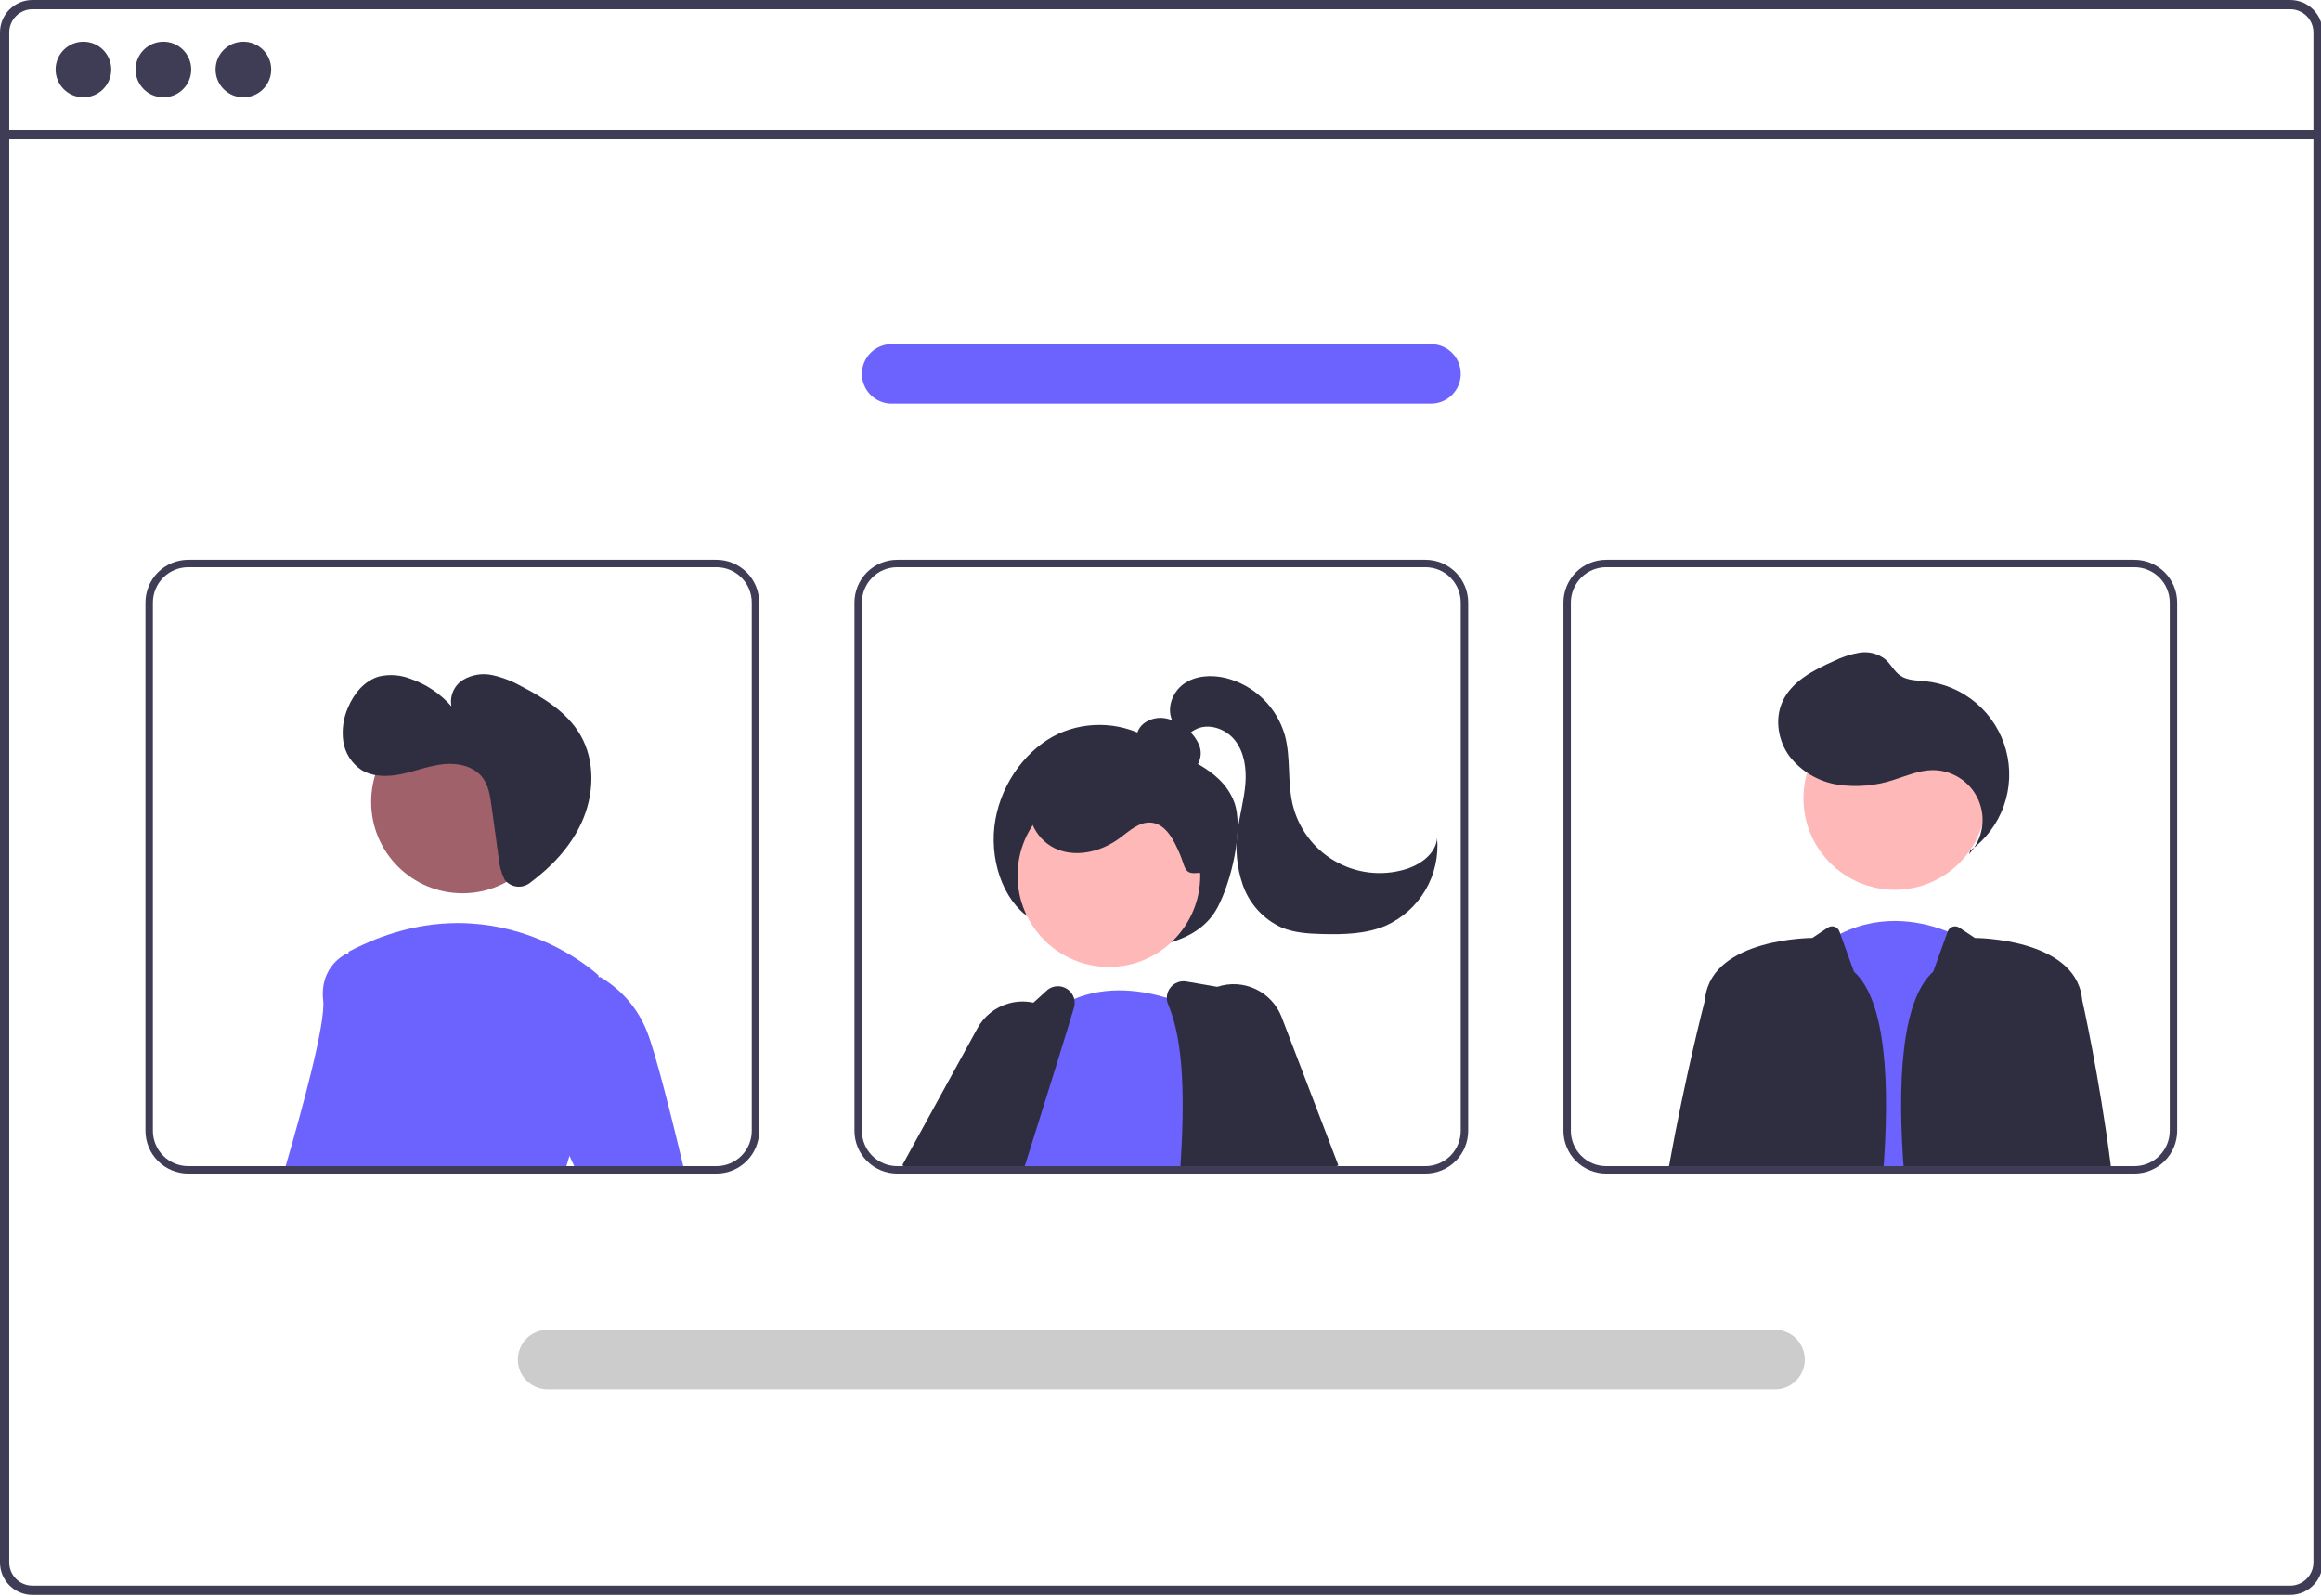 <svg width="624" height="429" viewBox="0 0 624 429" fill="none" xmlns="http://www.w3.org/2000/svg">
<g clip-path="url(#clip0_223_154)">
<path d="M615.72 1.40638e-08H8.72C6.408 0.002 4.191 0.922 2.556 2.556C0.921 4.191 0.002 6.408 0 8.72V420.04C0.002 422.352 0.921 424.569 2.556 426.204C4.191 427.838 6.408 428.758 8.72 428.76H615.72C616.98 428.76 618.226 428.486 619.371 427.958C620.516 427.43 621.532 426.659 622.35 425.7C622.419 425.625 622.483 425.545 622.54 425.46C623.061 424.824 623.482 424.112 623.79 423.35C624.229 422.302 624.453 421.176 624.45 420.04V8.72C624.447 6.406 623.526 4.188 621.889 2.553C620.252 0.918 618.033 -0 615.72 1.40638e-08ZM621.96 420.04C621.961 421.257 621.603 422.446 620.93 423.46C620.332 424.352 619.521 425.081 618.57 425.58C617.689 426.035 616.711 426.272 615.72 426.27H8.72C7.068 426.268 5.485 425.611 4.317 424.443C3.149 423.275 2.492 421.692 2.49 420.04V8.72C2.492 7.068 3.149 5.485 4.317 4.317C5.485 3.149 7.068 2.492 8.72 2.49H615.72C617.373 2.49 618.959 3.146 620.129 4.314C621.299 5.482 621.957 7.067 621.96 8.72V420.04Z" fill="#3F3D56"/>
<path d="M623.199 34.949H1.243V37.442H623.199V34.949Z" fill="#3F3D56"/>
<path d="M22.432 26.174C26.562 26.174 29.91 22.826 29.91 18.696C29.91 14.566 26.562 11.217 22.432 11.217C18.301 11.217 14.953 14.566 14.953 18.696C14.953 22.826 18.301 26.174 22.432 26.174Z" fill="#3F3D56"/>
<path d="M43.932 26.174C48.062 26.174 51.41 22.826 51.41 18.696C51.41 14.566 48.062 11.217 43.932 11.217C39.802 11.217 36.454 14.566 36.454 18.696C36.454 22.826 39.802 26.174 43.932 26.174Z" fill="#3F3D56"/>
<path d="M65.433 26.174C69.563 26.174 72.911 22.826 72.911 18.696C72.911 14.566 69.563 11.217 65.433 11.217C61.302 11.217 57.954 14.566 57.954 18.696C57.954 22.826 61.302 26.174 65.433 26.174Z" fill="#3F3D56"/>
<path d="M276.977 246.87C269.498 242.001 265.778 230.686 267.61 220.338C269.443 209.991 276.345 201.078 284.618 197.234C288.642 195.42 293.055 194.634 297.458 194.947C301.861 195.26 306.118 196.662 309.846 199.027C317.433 203.667 328.163 206.208 331.766 215.49C334.535 222.623 331.023 237.107 327.296 244.035C324.076 250.024 317.955 252.763 312.205 253.953C305.843 255.25 299.278 255.166 292.951 253.707C286.625 252.247 280.686 249.446 275.536 245.492L276.977 246.87Z" fill="#2F2E41"/>
<path d="M273.076 301.83L267.096 312.14L266.306 313.5L265.156 315.5H247.526L248.716 313.5L251.796 308.31L258.976 296.19L267.106 299.44L273.076 301.83Z" fill="#FFB8B8"/>
<path d="M246.206 315.5L242.986 313.5L242.586 313.25L262.796 276.42C263.665 274.826 264.842 273.42 266.258 272.284C267.674 271.147 269.302 270.303 271.046 269.8C273.248 269.144 275.581 269.058 277.826 269.55C279.136 269.827 280.397 270.299 281.566 270.95C282.047 271.214 282.512 271.508 282.956 271.83C284.665 273.028 286.069 274.611 287.056 276.45C288.23 278.603 288.811 281.03 288.737 283.482C288.663 285.934 287.938 288.321 286.636 290.4L278.846 302.85L272.186 313.5L270.936 315.5H246.206Z" fill="#2F2E41"/>
<path d="M298.13 259.941C311.695 259.941 322.691 248.945 322.691 235.38C322.691 221.816 311.695 210.819 298.13 210.819C284.565 210.819 273.569 221.816 273.569 235.38C273.569 248.945 284.565 259.941 298.13 259.941Z" fill="#FFB8B8"/>
<path d="M322.786 315.5H267.576L267.826 314.79C267.686 314.36 267.556 313.93 267.436 313.5C267.306 313.05 267.196 312.59 267.096 312.14C266.199 307.954 266.202 303.625 267.106 299.44C270.156 284.46 282.326 272.29 282.326 272.29C282.536 272.13 282.746 271.98 282.956 271.83C284.766 270.504 286.731 269.403 288.806 268.55C297.846 264.8 307.326 266.31 313.696 268.25C315.914 268.921 318.083 269.746 320.186 270.72C320.926 271.07 321.326 271.29 321.326 271.29L321.956 290.5L322.716 313.5L322.786 315.5Z" fill="#6C63FF"/>
<path d="M348.326 313.5L344.106 292.04L339.846 270.4C339.669 269.506 339.225 268.687 338.573 268.05C337.922 267.413 337.093 266.988 336.196 266.83L327.276 265.29L318.976 263.86C318.175 263.716 317.351 263.793 316.591 264.084C315.831 264.375 315.166 264.868 314.666 265.51C314.042 266.287 313.7 267.253 313.696 268.25C313.696 268.866 313.822 269.475 314.066 270.04C318.396 280.14 318.476 296.13 317.376 313.5C317.326 314.16 317.286 314.83 317.236 315.5H348.726L348.326 313.5Z" fill="#2F2E41"/>
<path d="M288.806 268.55C288.623 267.822 288.261 267.151 287.754 266.598C287.246 266.045 286.61 265.627 285.9 265.381C285.191 265.135 284.432 265.069 283.691 265.189C282.95 265.309 282.251 265.612 281.656 266.07L277.826 269.55L262.146 283.83C261.657 284.268 261.274 284.812 261.026 285.42C259.256 289.65 255.806 298 251.796 308.31C251.146 309.99 250.476 311.72 249.786 313.5C249.546 314.16 249.286 314.83 249.026 315.5H274.866C275.076 314.83 275.286 314.16 275.496 313.5C276.646 309.87 277.766 306.31 278.846 302.85C282.006 292.8 284.856 283.67 287.056 276.45C287.666 274.45 288.223 272.603 288.726 270.91C288.961 270.144 288.989 269.33 288.806 268.55Z" fill="#2F2E41"/>
<path d="M354.126 315.5H355.796L355.566 314.94L354.956 313.5L345.546 291.17L344.106 292.04L332.546 299.03L338.476 313.5L339.296 315.5H348.726H354.126Z" fill="#FFB8B8"/>
<path d="M344.586 273.46C343.313 270.127 340.8 267.416 337.574 265.894C334.348 264.371 330.658 264.155 327.276 265.29C326.844 265.433 326.42 265.6 326.006 265.79C323.637 266.847 321.618 268.557 320.186 270.72C319.602 271.584 319.122 272.514 318.756 273.49C318.107 275.185 317.8 276.992 317.854 278.806C317.907 280.62 318.319 282.406 319.066 284.06L321.956 290.5L332.296 313.5L333.196 315.5H354.126L355.566 314.94L359.306 313.5L359.826 313.3L344.586 273.46Z" fill="#2F2E41"/>
<path d="M317.42 207.172C318.276 207.428 319.193 207.396 320.029 207.079C320.864 206.761 321.572 206.178 322.042 205.418C322.488 204.643 322.75 203.777 322.808 202.885C322.867 201.994 322.721 201.101 322.381 200.274C321.684 198.625 320.585 197.176 319.185 196.06C317.596 194.621 315.66 193.619 313.568 193.151C312.522 192.927 311.441 192.929 310.397 193.159C309.352 193.388 308.37 193.84 307.515 194.482C306.676 195.146 306.054 196.045 305.729 197.065C305.403 198.084 305.39 199.177 305.689 200.205C306.325 202.049 308.048 203.285 309.768 204.205C313.181 206.027 316.945 207.097 320.806 207.343L317.42 207.172Z" fill="#2F2E41"/>
<path d="M322.198 234.647C318.25 235.191 318.757 233.181 317.175 229.522C315.594 225.864 313.477 221.52 309.508 221.149C306.256 220.846 303.576 223.446 300.941 225.377C296.245 228.818 289.915 230.502 284.472 228.438C279.028 226.373 275.245 219.885 277.31 214.442C277.953 212.939 278.898 211.584 280.086 210.461C281.274 209.338 282.68 208.47 284.217 207.913C287.3 206.817 290.574 206.362 293.839 206.576C301.101 206.808 308.223 208.631 314.703 211.917C319.175 214.189 323.529 217.44 325.226 222.161C326.922 226.882 328.039 233.516 323.188 234.793L322.198 234.647Z" fill="#2F2E41"/>
<path d="M315.402 194.187C313.45 190.79 315.061 186.128 318.255 183.858C321.448 181.588 325.732 181.366 329.543 182.276C333.312 183.225 336.765 185.149 339.555 187.854C342.346 190.559 344.377 193.95 345.443 197.687C347.06 203.629 346.099 210.01 347.469 216.013C348.199 219.213 349.576 222.23 351.516 224.877C353.456 227.525 355.917 229.748 358.748 231.408C361.58 233.069 364.721 234.132 367.979 234.533C371.236 234.934 374.542 234.663 377.691 233.738C381.793 232.534 385.962 229.605 386.365 225.349C386.79 230.237 385.675 235.134 383.178 239.357C380.68 243.58 376.925 246.916 372.437 248.898C367.152 251.103 361.257 251.246 355.532 251.099C351.801 251.004 347.986 250.779 344.544 249.336C342.163 248.25 340.023 246.699 338.248 244.776C336.474 242.852 335.101 240.593 334.211 238.132C332.459 233.185 331.986 227.876 332.835 222.697C333.399 218.668 334.519 214.72 334.832 210.665C335.146 206.609 334.551 202.279 332.051 199.071C329.551 195.862 324.775 194.224 321.221 196.201C319.792 196.995 318.64 198.294 317.088 198.806C315.535 199.319 313.336 198.418 313.477 196.789L315.402 194.187Z" fill="#2F2E41"/>
<path d="M483.006 315.5L483.196 313.5L488.836 254.82C490.685 253.372 492.671 252.11 494.766 251.05C506.376 245.2 517.576 248 523.636 250.42C525.242 251.049 526.794 251.808 528.276 252.69L531.576 313.5L531.686 315.5H483.006Z" fill="#6C63FF"/>
<path d="M509.419 239.203C522.984 239.203 533.98 228.206 533.98 214.642C533.98 201.077 522.984 190.081 509.419 190.081C495.854 190.081 484.858 201.077 484.858 214.642C484.858 228.206 495.854 239.203 509.419 239.203Z" fill="#FFB8B8"/>
<path d="M529.347 229.618C531.173 227.693 532.385 225.27 532.829 222.655C533.273 220.04 532.93 217.352 531.842 214.933C530.754 212.514 528.972 210.473 526.721 209.07C524.47 207.667 521.853 206.965 519.202 207.053C515.806 207.167 512.605 208.557 509.364 209.577C504.452 211.248 499.211 211.72 494.079 210.953C488.916 210.152 484.258 207.401 481.063 203.268C478.024 199.091 477.076 193.298 479.223 188.6C481.701 183.177 487.49 180.189 492.937 177.76C495.133 176.661 497.479 175.89 499.899 175.473C501.111 175.272 502.353 175.323 503.544 175.623C504.736 175.924 505.853 176.467 506.825 177.219C508.356 178.535 509.253 180.514 510.918 181.654C512.793 182.939 515.228 182.905 517.489 183.131C522.582 183.641 527.399 185.689 531.299 189.003C535.199 192.318 537.998 196.741 539.323 201.684C540.649 206.628 540.437 211.858 538.718 216.679C536.998 221.499 533.852 225.682 529.697 228.671L529.347 229.618Z" fill="#2F2E41"/>
<path d="M498.426 261.21L494.766 251.05L494.538 250.417C494.429 250.116 494.254 249.845 494.025 249.622C493.796 249.399 493.52 249.232 493.217 249.132C492.914 249.032 492.592 249.003 492.275 249.045C491.959 249.088 491.657 249.203 491.391 249.38L487.236 252.15C487.236 252.15 460.586 252.15 458.446 268.14C458.416 268.39 458.376 268.67 458.346 268.97C458.345 268.984 458.341 268.997 458.336 269.01C458.066 270.06 453.036 289.5 448.716 313.5C448.596 314.16 448.476 314.83 448.356 315.5H506.266C508.15 291.391 507.096 268.975 498.426 261.21Z" fill="#2F2E41"/>
<path d="M567.506 313.5C564.346 288.88 559.826 268.97 559.826 268.97C559.786 268.67 559.746 268.39 559.716 268.14C557.586 252.15 530.936 252.15 530.936 252.15L526.783 249.381C526.518 249.204 526.215 249.09 525.899 249.047C525.582 249.004 525.26 249.034 524.957 249.134C524.653 249.234 524.377 249.402 524.148 249.625C523.919 249.847 523.744 250.119 523.636 250.42L519.746 261.21C511.076 268.975 510.022 291.39 511.906 315.499L567.756 315.5C567.676 314.83 567.586 314.16 567.506 313.5Z" fill="#2F2E41"/>
<path d="M98.426 257.44L92.486 313.5L92.276 315.5H76.206C76.396 314.85 76.586 314.18 76.786 313.5C81.346 297.86 87.556 275.03 86.886 268.98C85.836 259.54 93.186 256.39 93.186 256.39L93.646 256.48L98.426 257.44Z" fill="#6C63FF"/>
<path d="M124.343 240.136C137.907 240.136 148.904 229.14 148.904 215.575C148.904 202.01 137.907 191.014 124.343 191.014C110.778 191.014 99.782 202.01 99.782 215.575C99.782 229.14 110.778 240.136 124.343 240.136Z" fill="#A0616A"/>
<path d="M156.136 303.6C154.897 305.883 153.883 308.281 153.106 310.76C152.816 311.64 152.536 312.56 152.276 313.5C152.086 314.15 151.916 314.82 151.746 315.5H86.966C87.056 314.84 87.136 314.17 87.226 313.5C90.536 287.35 93.216 260.81 93.646 256.48C93.686 256.07 93.706 255.86 93.706 255.86C132.526 235.4 160.856 262.16 160.856 262.16C160.856 262.16 160.896 262.35 160.956 262.72C161.576 266.46 164.736 288.3 156.136 303.6Z" fill="#6C63FF"/>
<path d="M153.106 310.76L148.786 301.5L149.836 264.78L160.956 262.72L161.346 262.65C167.094 265.991 171.542 271.179 173.966 277.37C176.126 282.77 180.236 299.01 183.706 313.5C183.866 314.17 184.026 314.84 184.186 315.5H155.316L154.386 313.5L153.106 310.76Z" fill="#6C63FF"/>
<path d="M192.616 150.5H50.596C47.55 150.504 44.63 151.715 42.476 153.869C40.322 156.023 39.11 158.944 39.106 161.99V304.01C39.11 307.056 40.322 309.977 42.476 312.131C44.63 314.285 47.55 315.496 50.596 315.5H192.616C195.663 315.498 198.584 314.287 200.739 312.132C202.893 309.978 204.104 307.057 204.106 304.01V161.99C204.104 158.943 202.893 156.022 200.739 153.868C198.584 151.713 195.663 150.502 192.616 150.5ZM202.106 304.01C202.104 306.526 201.104 308.939 199.324 310.718C197.545 312.497 195.133 313.498 192.616 313.5H50.596C48.081 313.496 45.669 312.495 43.89 310.716C42.111 308.937 41.11 306.526 41.106 304.01V161.99C41.11 159.474 42.111 157.063 43.89 155.284C45.669 153.505 48.081 152.504 50.596 152.5H192.616C195.133 152.502 197.545 153.503 199.324 155.282C201.104 157.061 202.104 159.474 202.106 161.99V304.01ZM92.486 313.5L92.276 315.5H151.746C151.916 314.82 152.086 314.15 152.276 313.5H92.486Z" fill="#3F3D56"/>
<path d="M383.226 150.5H241.206C238.16 150.504 235.239 151.715 233.085 153.869C230.931 156.023 229.72 158.944 229.716 161.99V304.01C229.72 307.056 230.931 309.977 233.085 312.131C235.239 314.285 238.16 315.496 241.206 315.5H383.226C386.273 315.498 389.194 314.287 391.349 312.132C393.503 309.978 394.714 307.057 394.716 304.01V161.99C394.714 158.943 393.503 156.022 391.349 153.868C389.194 151.713 386.273 150.502 383.226 150.5ZM392.716 304.01C392.714 306.526 391.713 308.939 389.934 310.718C388.155 312.497 385.742 313.498 383.226 313.5H241.206C238.69 313.496 236.279 312.495 234.5 310.716C232.721 308.937 231.72 306.526 231.716 304.01V161.99C231.72 159.474 232.721 157.063 234.5 155.284C236.279 153.505 238.69 152.504 241.206 152.5H383.226C385.742 152.502 388.155 153.503 389.934 155.282C391.713 157.061 392.714 159.474 392.716 161.99V304.01ZM267.436 313.5C267.556 313.93 267.686 314.36 267.826 314.79L267.576 315.5H317.236C317.286 314.83 317.326 314.16 317.376 313.5H267.436Z" fill="#3F3D56"/>
<path d="M573.846 150.5H431.826C428.78 150.502 425.858 151.713 423.704 153.867C421.549 156.022 420.338 158.943 420.336 161.99V304.01C420.338 307.057 421.549 309.978 423.704 312.133C425.858 314.287 428.78 315.498 431.826 315.5H573.846C576.892 315.496 579.813 314.285 581.967 312.131C584.121 309.977 585.332 307.056 585.336 304.01V161.99C585.332 158.944 584.121 156.023 581.967 153.87C579.813 151.716 576.892 150.504 573.846 150.5ZM583.336 304.01C583.332 306.526 582.331 308.937 580.552 310.716C578.774 312.495 576.362 313.496 573.846 313.5H431.826C429.31 313.498 426.897 312.497 425.118 310.718C423.339 308.939 422.338 306.526 422.336 304.01V161.99C422.338 159.474 423.339 157.061 425.118 155.282C426.897 153.503 429.31 152.502 431.826 152.5H573.846C576.362 152.504 578.774 153.505 580.552 155.284C582.331 157.063 583.332 159.474 583.336 161.99V304.01ZM506.416 313.5C506.366 314.16 506.316 314.83 506.266 315.5H549.356C549.436 314.84 549.526 314.17 549.606 313.5H506.416Z" fill="#3F3D56"/>
<path d="M477.221 373.5H147.221C145.099 373.5 143.064 372.657 141.564 371.157C140.064 369.657 139.221 367.622 139.221 365.5C139.221 363.378 140.064 361.343 141.564 359.843C143.064 358.343 145.099 357.5 147.221 357.5H477.221C479.343 357.5 481.378 358.343 482.878 359.843C484.378 361.343 485.221 363.378 485.221 365.5C485.221 367.622 484.378 369.657 482.878 371.157C481.378 372.657 479.343 373.5 477.221 373.5Z" fill="#CCCCCC"/>
<path d="M384.721 108.5H239.721C237.599 108.5 235.564 107.657 234.064 106.157C232.564 104.657 231.721 102.622 231.721 100.5C231.721 98.378 232.564 96.344 234.064 94.843C235.564 93.343 237.599 92.5 239.721 92.5H384.721C386.843 92.5 388.878 93.343 390.378 94.843C391.878 96.344 392.721 98.378 392.721 100.5C392.721 102.622 391.878 104.657 390.378 106.157C388.878 107.657 386.843 108.5 384.721 108.5Z" fill="#6C63FF"/>
<path d="M136.091 236.974C136.922 237.794 138.022 238.287 139.188 238.361C140.353 238.436 141.507 238.088 142.436 237.38C148.225 233.09 153.307 227.748 156.314 221.234C159.76 213.769 160.145 204.608 155.99 197.513C152.478 191.516 146.275 187.645 140.094 184.467C137.694 183.113 135.109 182.116 132.42 181.51C129.703 180.91 126.859 181.369 124.469 182.793C123.299 183.526 122.378 184.595 121.824 185.86C121.271 187.125 121.112 188.527 121.368 189.884C118.399 186.496 114.596 183.943 110.336 182.478C107.654 181.429 104.717 181.216 101.911 181.867C97.988 182.98 95.125 186.465 93.558 190.229C92.292 193.093 91.854 196.254 92.296 199.354C92.528 200.897 93.082 202.373 93.921 203.689C94.76 205.004 95.866 206.128 97.166 206.989C100.41 208.996 104.547 208.851 108.272 208.031C111.996 207.211 115.601 205.786 119.398 205.425C123.195 205.064 127.422 206.011 129.733 209.045C131.36 211.182 131.778 213.973 132.143 216.634L134.043 230.473C134.198 232.475 134.71 234.433 135.553 236.256C135.699 236.518 135.88 236.76 136.091 236.974Z" fill="#2F2E41"/>
</g>
<defs>
<clipPath id="clip0_223_154">
<rect width="624" height="429" fill="white"/>
</clipPath>
</defs>
</svg>
